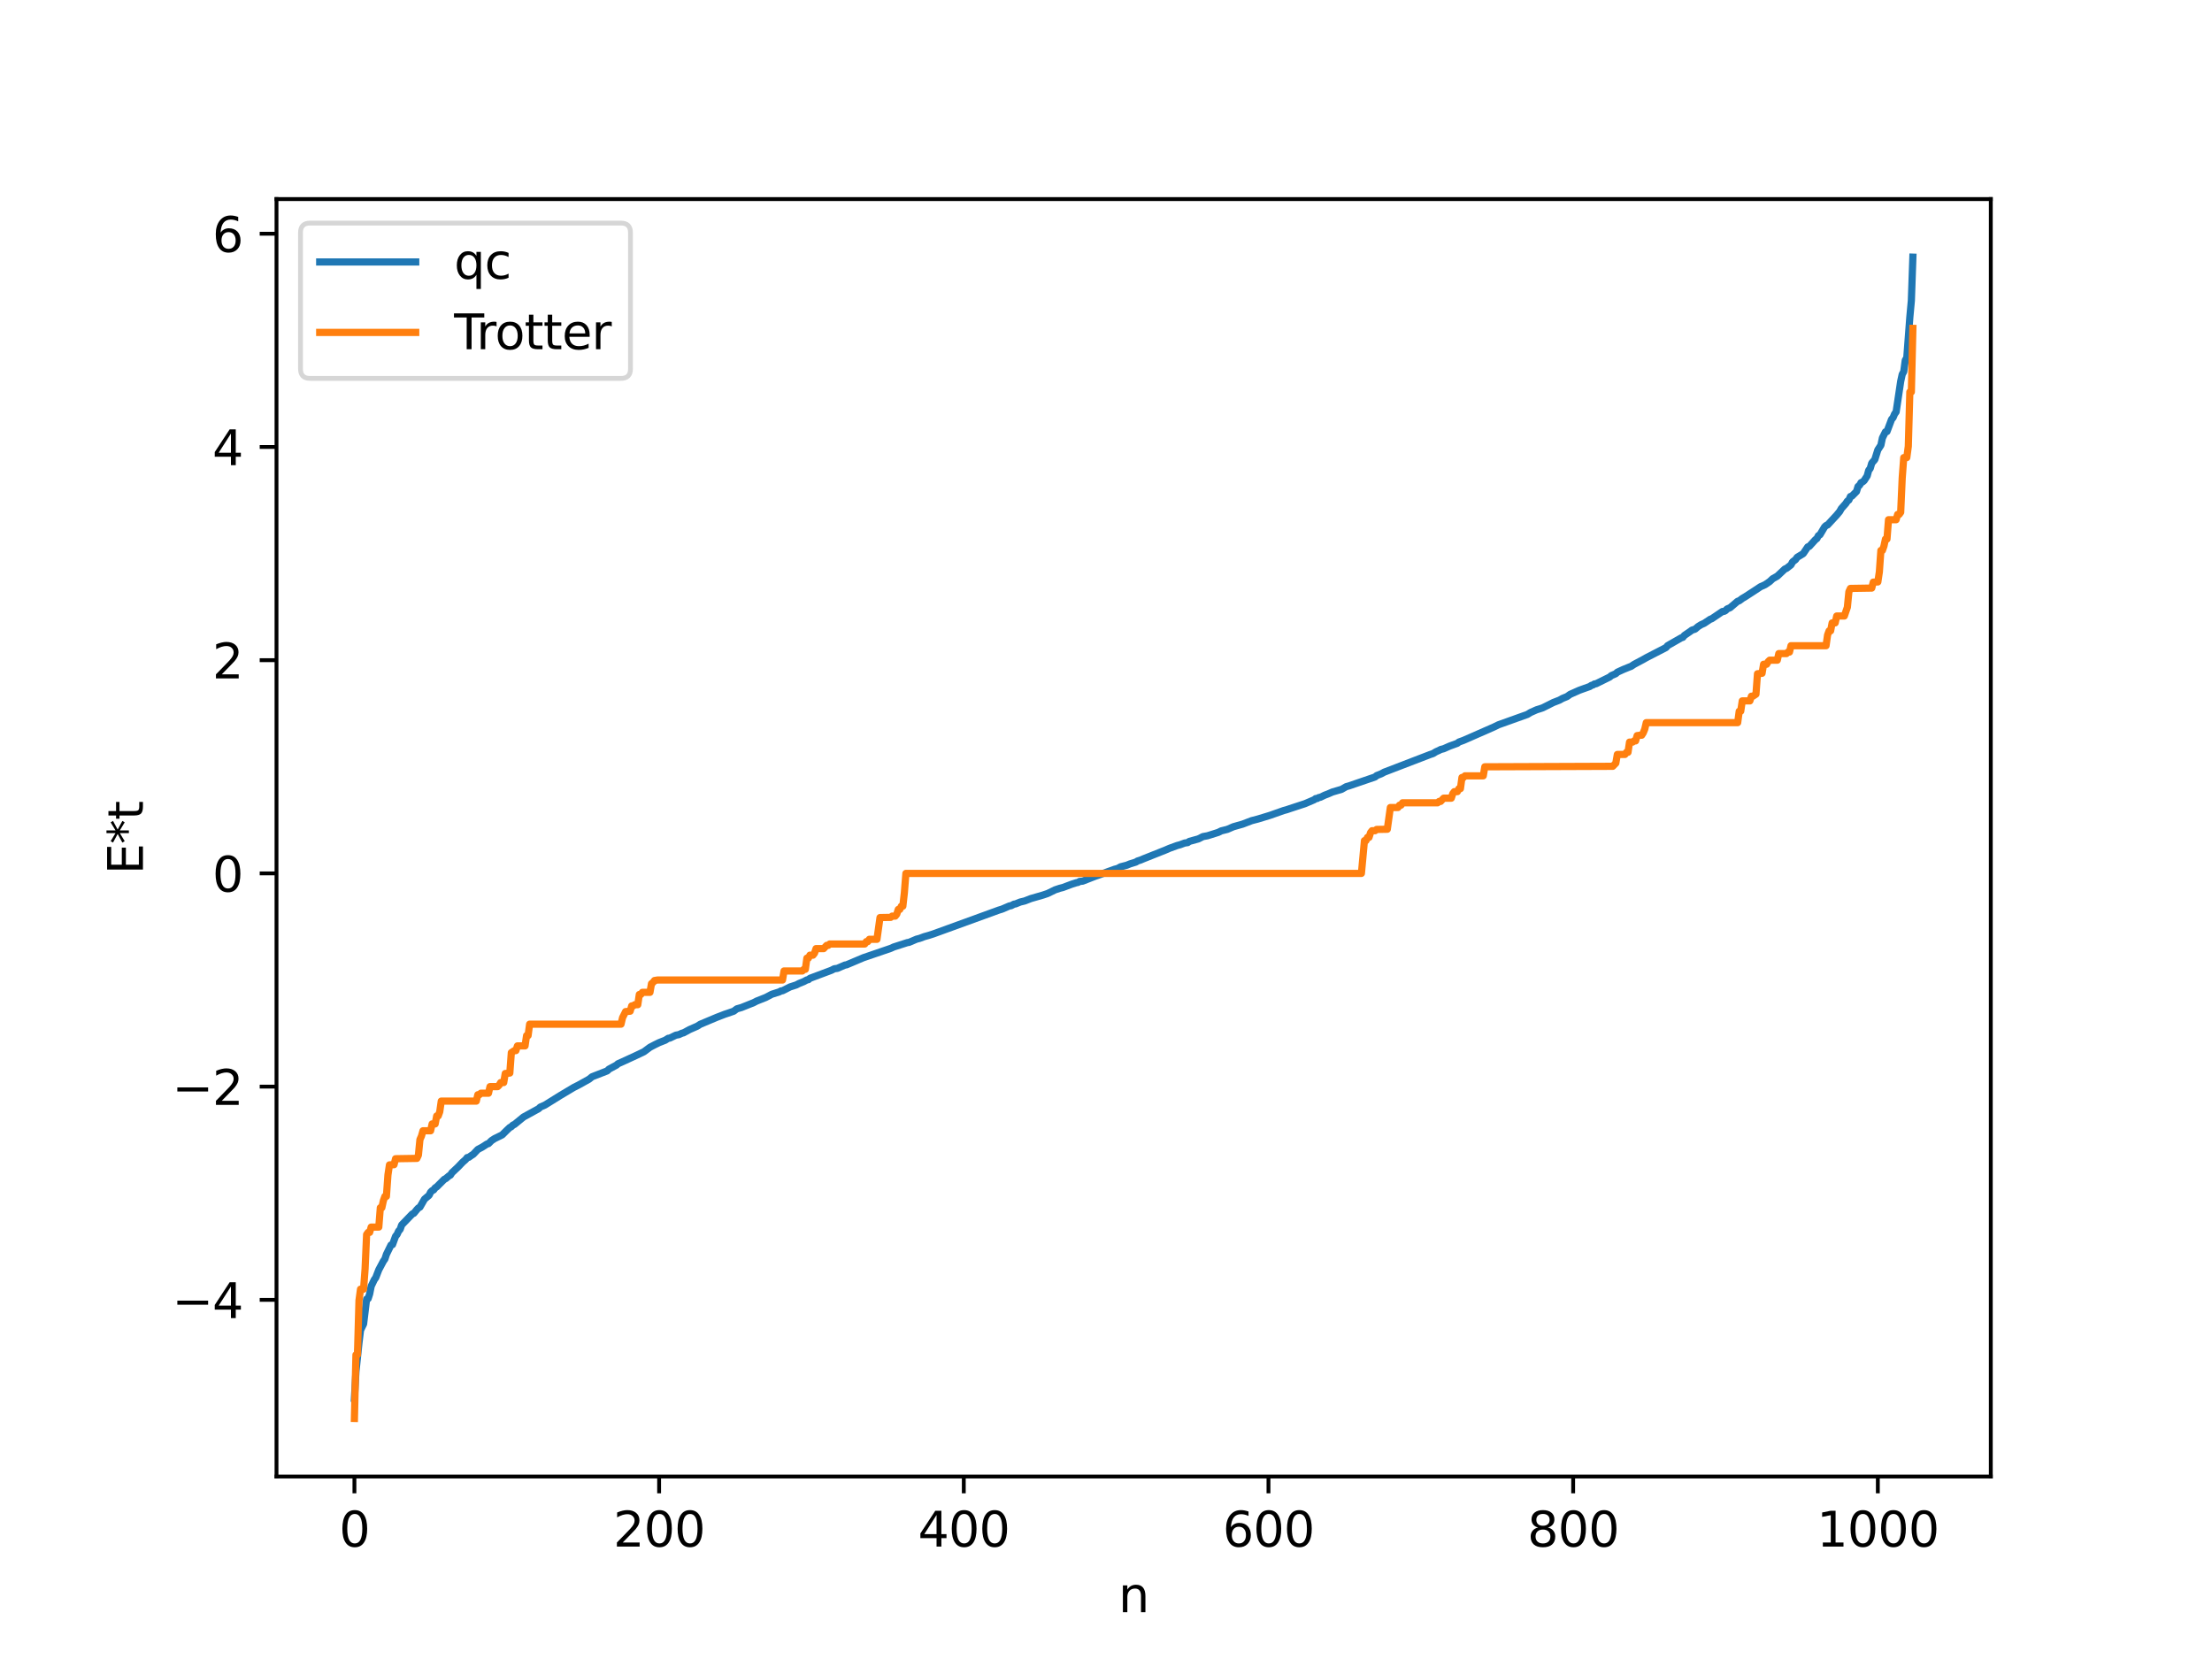 <?xml version="1.0" encoding="utf-8" standalone="no"?>
<!DOCTYPE svg PUBLIC "-//W3C//DTD SVG 1.1//EN"
  "http://www.w3.org/Graphics/SVG/1.1/DTD/svg11.dtd">
<svg xmlns:xlink="http://www.w3.org/1999/xlink" width="460.8pt" height="345.6pt" viewBox="0 0 460.8 345.6" xmlns="http://www.w3.org/2000/svg" version="1.1">
 <defs>
  <style type="text/css">*{stroke-linejoin: round; stroke-linecap: butt}</style>
 </defs>
 <g id="figure_1">
  <g id="patch_1">
   <path d="M 0 345.6 
L 460.8 345.6 
L 460.8 0 
L 0 0 
z
" style="fill: #ffffff"/>
  </g>
  <g id="axes_1">
   <g id="patch_2">
    <path d="M 57.6 307.584 
L 414.72 307.584 
L 414.72 41.472 
L 57.6 41.472 
z
" style="fill: #ffffff"/>
   </g>
   <g id="matplotlib.axis_1">
    <g id="xtick_1">
     <g id="line2d_1">
      <defs>
       <path id="m7928ea9df5" d="M 0 0 
L 0 3.5 
" style="stroke: #000000; stroke-width: 0.8"/>
      </defs>
      <g>
       <use xlink:href="#m7928ea9df5" x="73.833" y="307.584" style="stroke: #000000; stroke-width: 0.8"/>
      </g>
     </g>
     <g id="text_1">
      <!-- 0 -->
      <g transform="translate(70.651 322.182) scale(0.1 -0.1)">
       <defs>
        <path id="DejaVuSans-30" d="M 2034 4250 
Q 1547 4250 1301 3770 
Q 1056 3291 1056 2328 
Q 1056 1369 1301 889 
Q 1547 409 2034 409 
Q 2525 409 2770 889 
Q 3016 1369 3016 2328 
Q 3016 3291 2770 3770 
Q 2525 4250 2034 4250 
z
M 2034 4750 
Q 2819 4750 3233 4129 
Q 3647 3509 3647 2328 
Q 3647 1150 3233 529 
Q 2819 -91 2034 -91 
Q 1250 -91 836 529 
Q 422 1150 422 2328 
Q 422 3509 836 4129 
Q 1250 4750 2034 4750 
z
" transform="scale(0.016)"/>
       </defs>
       <use xlink:href="#DejaVuSans-30"/>
      </g>
     </g>
    </g>
    <g id="xtick_2">
     <g id="line2d_2">
      <g>
       <use xlink:href="#m7928ea9df5" x="137.304" y="307.584" style="stroke: #000000; stroke-width: 0.8"/>
      </g>
     </g>
     <g id="text_2">
      <!-- 200 -->
      <g transform="translate(127.76 322.182) scale(0.1 -0.1)">
       <defs>
        <path id="DejaVuSans-32" d="M 1228 531 
L 3431 531 
L 3431 0 
L 469 0 
L 469 531 
Q 828 903 1448 1529 
Q 2069 2156 2228 2338 
Q 2531 2678 2651 2914 
Q 2772 3150 2772 3378 
Q 2772 3750 2511 3984 
Q 2250 4219 1831 4219 
Q 1534 4219 1204 4116 
Q 875 4013 500 3803 
L 500 4441 
Q 881 4594 1212 4672 
Q 1544 4750 1819 4750 
Q 2544 4750 2975 4387 
Q 3406 4025 3406 3419 
Q 3406 3131 3298 2873 
Q 3191 2616 2906 2266 
Q 2828 2175 2409 1742 
Q 1991 1309 1228 531 
z
" transform="scale(0.016)"/>
       </defs>
       <use xlink:href="#DejaVuSans-32"/>
       <use xlink:href="#DejaVuSans-30" x="63.623"/>
       <use xlink:href="#DejaVuSans-30" x="127.246"/>
      </g>
     </g>
    </g>
    <g id="xtick_3">
     <g id="line2d_3">
      <g>
       <use xlink:href="#m7928ea9df5" x="200.775" y="307.584" style="stroke: #000000; stroke-width: 0.8"/>
      </g>
     </g>
     <g id="text_3">
      <!-- 400 -->
      <g transform="translate(191.231 322.182) scale(0.1 -0.1)">
       <defs>
        <path id="DejaVuSans-34" d="M 2419 4116 
L 825 1625 
L 2419 1625 
L 2419 4116 
z
M 2253 4666 
L 3047 4666 
L 3047 1625 
L 3713 1625 
L 3713 1100 
L 3047 1100 
L 3047 0 
L 2419 0 
L 2419 1100 
L 313 1100 
L 313 1709 
L 2253 4666 
z
" transform="scale(0.016)"/>
       </defs>
       <use xlink:href="#DejaVuSans-34"/>
       <use xlink:href="#DejaVuSans-30" x="63.623"/>
       <use xlink:href="#DejaVuSans-30" x="127.246"/>
      </g>
     </g>
    </g>
    <g id="xtick_4">
     <g id="line2d_4">
      <g>
       <use xlink:href="#m7928ea9df5" x="264.246" y="307.584" style="stroke: #000000; stroke-width: 0.8"/>
      </g>
     </g>
     <g id="text_4">
      <!-- 600 -->
      <g transform="translate(254.702 322.182) scale(0.1 -0.1)">
       <defs>
        <path id="DejaVuSans-36" d="M 2113 2584 
Q 1688 2584 1439 2293 
Q 1191 2003 1191 1497 
Q 1191 994 1439 701 
Q 1688 409 2113 409 
Q 2538 409 2786 701 
Q 3034 994 3034 1497 
Q 3034 2003 2786 2293 
Q 2538 2584 2113 2584 
z
M 3366 4563 
L 3366 3988 
Q 3128 4100 2886 4159 
Q 2644 4219 2406 4219 
Q 1781 4219 1451 3797 
Q 1122 3375 1075 2522 
Q 1259 2794 1537 2939 
Q 1816 3084 2150 3084 
Q 2853 3084 3261 2657 
Q 3669 2231 3669 1497 
Q 3669 778 3244 343 
Q 2819 -91 2113 -91 
Q 1303 -91 875 529 
Q 447 1150 447 2328 
Q 447 3434 972 4092 
Q 1497 4750 2381 4750 
Q 2619 4750 2861 4703 
Q 3103 4656 3366 4563 
z
" transform="scale(0.016)"/>
       </defs>
       <use xlink:href="#DejaVuSans-36"/>
       <use xlink:href="#DejaVuSans-30" x="63.623"/>
       <use xlink:href="#DejaVuSans-30" x="127.246"/>
      </g>
     </g>
    </g>
    <g id="xtick_5">
     <g id="line2d_5">
      <g>
       <use xlink:href="#m7928ea9df5" x="327.717" y="307.584" style="stroke: #000000; stroke-width: 0.8"/>
      </g>
     </g>
     <g id="text_5">
      <!-- 800 -->
      <g transform="translate(318.173 322.182) scale(0.1 -0.1)">
       <defs>
        <path id="DejaVuSans-38" d="M 2034 2216 
Q 1584 2216 1326 1975 
Q 1069 1734 1069 1313 
Q 1069 891 1326 650 
Q 1584 409 2034 409 
Q 2484 409 2743 651 
Q 3003 894 3003 1313 
Q 3003 1734 2745 1975 
Q 2488 2216 2034 2216 
z
M 1403 2484 
Q 997 2584 770 2862 
Q 544 3141 544 3541 
Q 544 4100 942 4425 
Q 1341 4750 2034 4750 
Q 2731 4750 3128 4425 
Q 3525 4100 3525 3541 
Q 3525 3141 3298 2862 
Q 3072 2584 2669 2484 
Q 3125 2378 3379 2068 
Q 3634 1759 3634 1313 
Q 3634 634 3220 271 
Q 2806 -91 2034 -91 
Q 1263 -91 848 271 
Q 434 634 434 1313 
Q 434 1759 690 2068 
Q 947 2378 1403 2484 
z
M 1172 3481 
Q 1172 3119 1398 2916 
Q 1625 2713 2034 2713 
Q 2441 2713 2670 2916 
Q 2900 3119 2900 3481 
Q 2900 3844 2670 4047 
Q 2441 4250 2034 4250 
Q 1625 4250 1398 4047 
Q 1172 3844 1172 3481 
z
" transform="scale(0.016)"/>
       </defs>
       <use xlink:href="#DejaVuSans-38"/>
       <use xlink:href="#DejaVuSans-30" x="63.623"/>
       <use xlink:href="#DejaVuSans-30" x="127.246"/>
      </g>
     </g>
    </g>
    <g id="xtick_6">
     <g id="line2d_6">
      <g>
       <use xlink:href="#m7928ea9df5" x="391.188" y="307.584" style="stroke: #000000; stroke-width: 0.8"/>
      </g>
     </g>
     <g id="text_6">
      <!-- 1000 -->
      <g transform="translate(378.463 322.182) scale(0.1 -0.1)">
       <defs>
        <path id="DejaVuSans-31" d="M 794 531 
L 1825 531 
L 1825 4091 
L 703 3866 
L 703 4441 
L 1819 4666 
L 2450 4666 
L 2450 531 
L 3481 531 
L 3481 0 
L 794 0 
L 794 531 
z
" transform="scale(0.016)"/>
       </defs>
       <use xlink:href="#DejaVuSans-31"/>
       <use xlink:href="#DejaVuSans-30" x="63.623"/>
       <use xlink:href="#DejaVuSans-30" x="127.246"/>
       <use xlink:href="#DejaVuSans-30" x="190.869"/>
      </g>
     </g>
    </g>
    <g id="text_7">
     <!-- n -->
     <g transform="translate(232.991 335.861) scale(0.1 -0.1)">
      <defs>
       <path id="DejaVuSans-6e" d="M 3513 2113 
L 3513 0 
L 2938 0 
L 2938 2094 
Q 2938 2591 2744 2837 
Q 2550 3084 2163 3084 
Q 1697 3084 1428 2787 
Q 1159 2491 1159 1978 
L 1159 0 
L 581 0 
L 581 3500 
L 1159 3500 
L 1159 2956 
Q 1366 3272 1645 3428 
Q 1925 3584 2291 3584 
Q 2894 3584 3203 3211 
Q 3513 2838 3513 2113 
z
" transform="scale(0.016)"/>
      </defs>
      <use xlink:href="#DejaVuSans-6e"/>
     </g>
    </g>
   </g>
   <g id="matplotlib.axis_2">
    <g id="ytick_1">
     <g id="line2d_7">
      <defs>
       <path id="mb266d0d4e8" d="M 0 0 
L -3.5 0 
" style="stroke: #000000; stroke-width: 0.8"/>
      </defs>
      <g>
       <use xlink:href="#mb266d0d4e8" x="57.6" y="270.782" style="stroke: #000000; stroke-width: 0.8"/>
      </g>
     </g>
     <g id="text_8">
      <!-- −4 -->
      <g transform="translate(35.858 274.582) scale(0.1 -0.1)">
       <defs>
        <path id="DejaVuSans-2212" d="M 678 2272 
L 4684 2272 
L 4684 1741 
L 678 1741 
L 678 2272 
z
" transform="scale(0.016)"/>
       </defs>
       <use xlink:href="#DejaVuSans-2212"/>
       <use xlink:href="#DejaVuSans-34" x="83.789"/>
      </g>
     </g>
    </g>
    <g id="ytick_2">
     <g id="line2d_8">
      <g>
       <use xlink:href="#mb266d0d4e8" x="57.6" y="226.364" style="stroke: #000000; stroke-width: 0.8"/>
      </g>
     </g>
     <g id="text_9">
      <!-- −2 -->
      <g transform="translate(35.858 230.163) scale(0.1 -0.1)">
       <use xlink:href="#DejaVuSans-2212"/>
       <use xlink:href="#DejaVuSans-32" x="83.789"/>
      </g>
     </g>
    </g>
    <g id="ytick_3">
     <g id="line2d_9">
      <g>
       <use xlink:href="#mb266d0d4e8" x="57.6" y="181.946" style="stroke: #000000; stroke-width: 0.8"/>
      </g>
     </g>
     <g id="text_10">
      <!-- 0 -->
      <g transform="translate(44.237 185.745) scale(0.1 -0.1)">
       <use xlink:href="#DejaVuSans-30"/>
      </g>
     </g>
    </g>
    <g id="ytick_4">
     <g id="line2d_10">
      <g>
       <use xlink:href="#mb266d0d4e8" x="57.6" y="137.528" style="stroke: #000000; stroke-width: 0.8"/>
      </g>
     </g>
     <g id="text_11">
      <!-- 2 -->
      <g transform="translate(44.237 141.327) scale(0.1 -0.1)">
       <use xlink:href="#DejaVuSans-32"/>
      </g>
     </g>
    </g>
    <g id="ytick_5">
     <g id="line2d_11">
      <g>
       <use xlink:href="#mb266d0d4e8" x="57.6" y="93.109" style="stroke: #000000; stroke-width: 0.8"/>
      </g>
     </g>
     <g id="text_12">
      <!-- 4 -->
      <g transform="translate(44.237 96.909) scale(0.1 -0.1)">
       <use xlink:href="#DejaVuSans-34"/>
      </g>
     </g>
    </g>
    <g id="ytick_6">
     <g id="line2d_12">
      <g>
       <use xlink:href="#mb266d0d4e8" x="57.6" y="48.691" style="stroke: #000000; stroke-width: 0.8"/>
      </g>
     </g>
     <g id="text_13">
      <!-- 6 -->
      <g transform="translate(44.237 52.49) scale(0.1 -0.1)">
       <use xlink:href="#DejaVuSans-36"/>
      </g>
     </g>
    </g>
    <g id="text_14">
     <!-- E*t -->
     <g transform="translate(29.778 182.148) rotate(-90) scale(0.1 -0.1)">
      <defs>
       <path id="DejaVuSans-45" d="M 628 4666 
L 3578 4666 
L 3578 4134 
L 1259 4134 
L 1259 2753 
L 3481 2753 
L 3481 2222 
L 1259 2222 
L 1259 531 
L 3634 531 
L 3634 0 
L 628 0 
L 628 4666 
z
" transform="scale(0.016)"/>
       <path id="DejaVuSans-2a" d="M 3009 3897 
L 1888 3291 
L 3009 2681 
L 2828 2375 
L 1778 3009 
L 1778 1831 
L 1422 1831 
L 1422 3009 
L 372 2375 
L 191 2681 
L 1313 3291 
L 191 3897 
L 372 4206 
L 1422 3572 
L 1422 4750 
L 1778 4750 
L 1778 3572 
L 2828 4206 
L 3009 3897 
z
" transform="scale(0.016)"/>
       <path id="DejaVuSans-74" d="M 1172 4494 
L 1172 3500 
L 2356 3500 
L 2356 3053 
L 1172 3053 
L 1172 1153 
Q 1172 725 1289 603 
Q 1406 481 1766 481 
L 2356 481 
L 2356 0 
L 1766 0 
Q 1100 0 847 248 
Q 594 497 594 1153 
L 594 3053 
L 172 3053 
L 172 3500 
L 594 3500 
L 594 4494 
L 1172 4494 
z
" transform="scale(0.016)"/>
      </defs>
      <use xlink:href="#DejaVuSans-45"/>
      <use xlink:href="#DejaVuSans-2a" x="63.184"/>
      <use xlink:href="#DejaVuSans-74" x="113.184"/>
     </g>
    </g>
   </g>
   <g id="line2d_13">
    <path d="M 73.833 291.303 
L 74.15 285.721 
L 74.785 279.701 
L 75.102 277.107 
L 75.737 275.819 
L 76.372 270.625 
L 76.689 270.538 
L 77.006 269.548 
L 77.324 267.943 
L 77.958 266.613 
L 78.276 266.158 
L 78.91 264.513 
L 79.862 262.727 
L 80.18 262.276 
L 80.497 261.304 
L 81.449 259.362 
L 81.767 259.277 
L 82.401 257.541 
L 82.719 257.159 
L 83.036 256.45 
L 83.353 256.114 
L 83.671 255.188 
L 85.892 252.889 
L 86.21 252.753 
L 86.844 251.975 
L 87.162 251.634 
L 87.479 251.467 
L 88.431 249.803 
L 89.383 249.006 
L 89.7 248.355 
L 90.018 248.037 
L 90.335 247.884 
L 90.653 247.444 
L 90.97 247.256 
L 92.557 245.67 
L 92.874 245.519 
L 93.509 244.97 
L 93.826 244.8 
L 94.143 244.304 
L 95.413 243.111 
L 96.365 242.113 
L 97 241.559 
L 97.317 241.149 
L 97.634 241.102 
L 98.269 240.658 
L 98.586 240.459 
L 99.539 239.453 
L 100.491 238.943 
L 101.443 238.324 
L 101.76 238.236 
L 102.395 237.608 
L 103.029 237.195 
L 104.616 236.415 
L 105.568 235.468 
L 106.203 234.87 
L 106.52 234.721 
L 106.838 234.379 
L 107.155 234.251 
L 109.059 232.693 
L 112.233 230.951 
L 112.55 230.623 
L 113.502 230.212 
L 116.676 228.239 
L 119.532 226.533 
L 120.484 226.054 
L 122.705 224.819 
L 123.34 224.307 
L 126.514 223.076 
L 126.831 222.741 
L 128.418 221.885 
L 128.735 221.6 
L 129.687 221.178 
L 132.543 219.862 
L 134.13 219.106 
L 135.4 218.166 
L 136.352 217.666 
L 137.304 217.197 
L 138.573 216.7 
L 139.208 216.296 
L 139.525 216.259 
L 140.795 215.648 
L 141.429 215.532 
L 142.064 215.235 
L 142.381 215.164 
L 143.651 214.474 
L 145.238 213.779 
L 145.872 213.377 
L 147.777 212.575 
L 149.363 211.91 
L 150.315 211.544 
L 150.95 211.297 
L 151.585 211.085 
L 152.854 210.649 
L 153.489 210.163 
L 154.441 209.893 
L 156.98 208.879 
L 157.615 208.546 
L 159.519 207.792 
L 160.788 207.122 
L 162.375 206.616 
L 162.692 206.426 
L 163.01 206.396 
L 164.596 205.593 
L 165.866 205.184 
L 166.5 204.859 
L 167.453 204.481 
L 168.087 204.133 
L 168.405 204.082 
L 168.722 203.803 
L 173.165 202.14 
L 173.8 201.813 
L 174.434 201.729 
L 176.021 201.04 
L 176.339 200.995 
L 177.291 200.596 
L 178.56 200.057 
L 179.829 199.519 
L 185.542 197.564 
L 186.177 197.275 
L 189.033 196.357 
L 189.35 196.32 
L 190.937 195.645 
L 191.572 195.482 
L 192.524 195.126 
L 193.476 194.857 
L 194.428 194.551 
L 208.074 189.59 
L 208.709 189.399 
L 210.296 188.719 
L 210.613 188.683 
L 211.248 188.346 
L 211.565 188.304 
L 212.517 187.915 
L 213.469 187.684 
L 214.739 187.189 
L 217.277 186.457 
L 218.229 186.135 
L 219.816 185.365 
L 220.768 185.047 
L 221.403 184.888 
L 223.307 184.177 
L 224.259 183.877 
L 224.577 183.83 
L 224.894 183.62 
L 225.529 183.563 
L 228.067 182.573 
L 229.02 182.247 
L 230.924 181.535 
L 231.558 181.313 
L 232.193 181.079 
L 232.828 180.913 
L 233.462 180.564 
L 234.732 180.239 
L 235.367 179.974 
L 236.636 179.581 
L 236.953 179.369 
L 237.588 179.167 
L 238.223 178.897 
L 242.031 177.382 
L 242.666 177.133 
L 243.618 176.721 
L 245.205 176.141 
L 245.839 175.972 
L 246.791 175.619 
L 247.426 175.529 
L 247.743 175.282 
L 249.648 174.758 
L 250.6 174.276 
L 251.552 174.105 
L 253.773 173.405 
L 254.408 173.087 
L 255.677 172.772 
L 256.312 172.497 
L 256.947 172.222 
L 257.581 172.042 
L 258.851 171.684 
L 260.755 170.954 
L 262.024 170.626 
L 264.563 169.853 
L 267.42 168.846 
L 268.054 168.674 
L 268.689 168.457 
L 271.862 167.417 
L 273.767 166.601 
L 274.084 166.355 
L 274.401 166.341 
L 274.719 166.143 
L 275.036 166.095 
L 275.988 165.639 
L 276.623 165.401 
L 277.575 164.988 
L 279.479 164.43 
L 280.431 163.882 
L 281.066 163.702 
L 282.335 163.262 
L 286.461 161.853 
L 286.778 161.572 
L 287.73 161.197 
L 288.365 160.853 
L 297.886 157.195 
L 298.52 156.982 
L 299.155 156.595 
L 299.79 156.315 
L 300.107 156.139 
L 300.742 155.975 
L 302.011 155.415 
L 303.598 154.838 
L 303.915 154.58 
L 304.867 154.235 
L 311.215 151.446 
L 312.167 150.981 
L 318.196 148.823 
L 318.831 148.428 
L 320.1 147.863 
L 320.735 147.666 
L 321.37 147.454 
L 323.591 146.342 
L 324.861 145.85 
L 325.496 145.494 
L 326.448 145.103 
L 327.082 144.648 
L 328.986 143.8 
L 329.621 143.568 
L 331.208 143.002 
L 331.525 142.764 
L 331.843 142.698 
L 332.16 142.476 
L 332.477 142.445 
L 335.334 141.036 
L 335.651 140.752 
L 336.603 140.34 
L 336.92 140.03 
L 338.19 139.45 
L 339.459 138.935 
L 339.777 138.82 
L 340.411 138.398 
L 342.315 137.382 
L 342.95 137.019 
L 347.076 134.89 
L 347.393 134.498 
L 350.249 132.867 
L 350.567 132.771 
L 350.884 132.373 
L 352.153 131.506 
L 352.471 131.262 
L 353.105 131.07 
L 353.74 130.526 
L 354.375 130.13 
L 355.01 129.849 
L 356.279 129.001 
L 356.596 128.891 
L 358.818 127.385 
L 359.135 127.365 
L 359.453 127.207 
L 359.77 126.863 
L 360.405 126.602 
L 361.991 125.249 
L 362.309 125.16 
L 362.943 124.676 
L 363.578 124.302 
L 365.482 123.065 
L 366.752 122.224 
L 367.704 121.799 
L 368.656 121.149 
L 369.291 120.554 
L 370.243 120.021 
L 371.829 118.523 
L 372.147 118.411 
L 373.099 117.67 
L 373.416 117.059 
L 374.051 116.572 
L 374.368 116.106 
L 375.32 115.529 
L 375.638 115.334 
L 376.59 113.924 
L 376.907 113.82 
L 378.177 112.427 
L 378.494 112.191 
L 378.811 111.58 
L 379.129 111.4 
L 380.081 109.795 
L 380.398 109.476 
L 380.715 109.359 
L 382.62 107.301 
L 383.254 106.535 
L 383.572 105.957 
L 384.524 104.882 
L 384.841 104.392 
L 385.158 104.163 
L 385.476 103.435 
L 385.793 103.34 
L 386.745 102.383 
L 387.062 101.345 
L 387.38 101.085 
L 387.697 100.532 
L 388.015 100.391 
L 388.332 100.123 
L 388.967 99.137 
L 389.284 97.974 
L 389.601 97.584 
L 389.919 96.477 
L 390.553 95.745 
L 391.188 93.718 
L 391.823 92.744 
L 392.14 91.234 
L 392.775 89.96 
L 393.092 89.904 
L 394.044 87.366 
L 394.362 87 
L 394.679 86.241 
L 394.996 85.806 
L 395.948 79.444 
L 396.266 77.993 
L 396.583 77.419 
L 396.9 75.052 
L 397.218 74.522 
L 397.853 66.08 
L 398.17 62.636 
L 398.487 53.568 
L 398.487 53.568 
" clip-path="url(#p3deaf56298)" style="fill: none; stroke: #1f77b4; stroke-width: 1.5; stroke-linecap: square"/>
   </g>
   <g id="line2d_14">
    <path d="M 73.833 295.488 
L 74.15 282.239 
L 74.467 282.239 
L 74.785 270.914 
L 75.102 268.561 
L 75.737 268.561 
L 76.054 264.324 
L 76.372 257.17 
L 76.689 256.731 
L 77.006 256.731 
L 77.324 255.624 
L 78.91 255.624 
L 79.228 251.589 
L 79.545 251.589 
L 79.862 250.128 
L 80.18 249.225 
L 80.497 249.225 
L 80.815 244.763 
L 81.132 242.662 
L 82.084 242.626 
L 82.401 241.383 
L 86.844 241.312 
L 87.162 240.632 
L 87.479 237.398 
L 87.796 236.683 
L 88.114 235.563 
L 89.7 235.563 
L 90.018 234.133 
L 90.653 234.133 
L 90.97 232.472 
L 91.287 232.472 
L 91.605 231.606 
L 91.922 229.38 
L 99.221 229.38 
L 99.539 228.053 
L 99.856 228.053 
L 100.173 227.739 
L 101.76 227.739 
L 102.077 226.364 
L 103.664 226.364 
L 103.981 226.054 
L 104.299 225.518 
L 104.934 225.518 
L 105.251 223.632 
L 106.203 223.537 
L 106.52 219.281 
L 107.155 218.861 
L 107.472 218.861 
L 107.79 217.881 
L 109.377 217.881 
L 109.694 215.73 
L 110.011 215.73 
L 110.329 213.354 
L 129.37 213.354 
L 129.687 212.004 
L 130.322 210.734 
L 131.274 210.653 
L 131.591 209.549 
L 131.909 209.549 
L 132.226 209.297 
L 132.861 209.297 
L 133.178 207.171 
L 133.496 207.171 
L 133.813 206.725 
L 135.4 206.725 
L 135.717 204.912 
L 136.034 204.668 
L 136.352 204.258 
L 136.986 204.155 
L 163.01 204.155 
L 163.327 202.273 
L 167.135 202.273 
L 167.453 201.929 
L 167.77 201.929 
L 168.087 199.6 
L 168.405 199.6 
L 168.722 198.979 
L 169.357 198.979 
L 169.674 198.578 
L 169.991 197.617 
L 171.578 197.617 
L 172.213 196.939 
L 172.53 196.939 
L 172.848 196.652 
L 180.147 196.652 
L 180.464 196.157 
L 180.781 196.157 
L 181.099 195.672 
L 182.686 195.672 
L 183.32 191.145 
L 185.542 191.105 
L 185.859 190.842 
L 186.494 190.842 
L 186.811 190.445 
L 187.129 189.449 
L 187.446 189.449 
L 187.763 188.775 
L 188.081 188.775 
L 188.398 185.96 
L 188.715 181.946 
L 283.605 181.946 
L 284.239 175.117 
L 284.557 175.117 
L 284.874 174.443 
L 285.191 174.443 
L 285.509 173.447 
L 285.826 173.05 
L 286.461 173.05 
L 286.778 172.787 
L 289 172.747 
L 289.634 168.22 
L 291.221 168.22 
L 291.539 167.735 
L 291.856 167.735 
L 292.173 167.24 
L 299.472 167.24 
L 299.79 166.953 
L 300.107 166.953 
L 300.742 166.275 
L 302.329 166.275 
L 302.646 165.314 
L 302.963 164.913 
L 303.598 164.913 
L 303.915 164.292 
L 304.233 164.292 
L 304.55 161.963 
L 304.867 161.963 
L 305.185 161.619 
L 308.993 161.619 
L 309.31 159.737 
L 335.968 159.634 
L 336.603 158.98 
L 336.92 157.167 
L 338.507 157.167 
L 338.824 156.721 
L 339.142 156.721 
L 339.459 154.595 
L 340.094 154.595 
L 340.411 154.343 
L 340.729 154.343 
L 341.046 153.238 
L 341.681 153.157 
L 341.998 153.157 
L 342.315 152.666 
L 342.633 151.888 
L 342.95 150.538 
L 361.991 150.537 
L 362.309 148.162 
L 362.626 148.162 
L 362.943 146.011 
L 364.53 146.011 
L 364.848 145.031 
L 365.165 145.031 
L 365.8 144.61 
L 366.117 140.355 
L 367.069 140.26 
L 367.386 138.374 
L 368.021 138.374 
L 368.339 137.838 
L 368.656 137.528 
L 370.243 137.528 
L 370.56 136.153 
L 372.147 136.153 
L 372.464 135.839 
L 372.781 135.839 
L 373.099 134.512 
L 380.398 134.512 
L 380.715 132.286 
L 381.033 131.42 
L 381.35 131.42 
L 381.667 129.759 
L 382.302 129.759 
L 382.62 128.328 
L 384.206 128.328 
L 384.841 126.494 
L 385.158 123.26 
L 385.476 122.58 
L 389.919 122.509 
L 390.236 121.266 
L 391.188 121.23 
L 391.505 119.129 
L 391.823 114.667 
L 392.14 114.667 
L 392.458 113.764 
L 392.775 112.303 
L 393.092 112.303 
L 393.41 108.267 
L 394.996 108.267 
L 395.314 107.161 
L 395.631 107.161 
L 395.948 106.722 
L 396.266 99.568 
L 396.583 95.331 
L 397.218 95.331 
L 397.535 92.978 
L 397.853 81.653 
L 398.17 81.653 
L 398.487 68.404 
L 398.487 68.404 
" clip-path="url(#p3deaf56298)" style="fill: none; stroke: #ff7f0e; stroke-width: 1.5; stroke-linecap: square"/>
   </g>
   <g id="patch_3">
    <path d="M 57.6 307.584 
L 57.6 41.472 
" style="fill: none; stroke: #000000; stroke-width: 0.8; stroke-linejoin: miter; stroke-linecap: square"/>
   </g>
   <g id="patch_4">
    <path d="M 414.72 307.584 
L 414.72 41.472 
" style="fill: none; stroke: #000000; stroke-width: 0.8; stroke-linejoin: miter; stroke-linecap: square"/>
   </g>
   <g id="patch_5">
    <path d="M 57.6 307.584 
L 414.72 307.584 
" style="fill: none; stroke: #000000; stroke-width: 0.8; stroke-linejoin: miter; stroke-linecap: square"/>
   </g>
   <g id="patch_6">
    <path d="M 57.6 41.472 
L 414.72 41.472 
" style="fill: none; stroke: #000000; stroke-width: 0.8; stroke-linejoin: miter; stroke-linecap: square"/>
   </g>
   <g id="legend_1">
    <g id="patch_7">
     <path d="M 64.6 78.828 
L 129.342 78.828 
Q 131.342 78.828 131.342 76.828 
L 131.342 48.472 
Q 131.342 46.472 129.342 46.472 
L 64.6 46.472 
Q 62.6 46.472 62.6 48.472 
L 62.6 76.828 
Q 62.6 78.828 64.6 78.828 
z
" style="fill: #ffffff; opacity: 0.8; stroke: #cccccc; stroke-linejoin: miter"/>
    </g>
    <g id="line2d_15">
     <path d="M 66.6 54.57 
L 76.6 54.57 
L 86.6 54.57 
" style="fill: none; stroke: #1f77b4; stroke-width: 1.5; stroke-linecap: square"/>
    </g>
    <g id="text_15">
     <!-- qc -->
     <g transform="translate(94.6 58.07) scale(0.1 -0.1)">
      <defs>
       <path id="DejaVuSans-71" d="M 947 1747 
Q 947 1113 1208 752 
Q 1469 391 1925 391 
Q 2381 391 2643 752 
Q 2906 1113 2906 1747 
Q 2906 2381 2643 2742 
Q 2381 3103 1925 3103 
Q 1469 3103 1208 2742 
Q 947 2381 947 1747 
z
M 2906 525 
Q 2725 213 2448 61 
Q 2172 -91 1784 -91 
Q 1150 -91 751 415 
Q 353 922 353 1747 
Q 353 2572 751 3078 
Q 1150 3584 1784 3584 
Q 2172 3584 2448 3432 
Q 2725 3281 2906 2969 
L 2906 3500 
L 3481 3500 
L 3481 -1331 
L 2906 -1331 
L 2906 525 
z
" transform="scale(0.016)"/>
       <path id="DejaVuSans-63" d="M 3122 3366 
L 3122 2828 
Q 2878 2963 2633 3030 
Q 2388 3097 2138 3097 
Q 1578 3097 1268 2742 
Q 959 2388 959 1747 
Q 959 1106 1268 751 
Q 1578 397 2138 397 
Q 2388 397 2633 464 
Q 2878 531 3122 666 
L 3122 134 
Q 2881 22 2623 -34 
Q 2366 -91 2075 -91 
Q 1284 -91 818 406 
Q 353 903 353 1747 
Q 353 2603 823 3093 
Q 1294 3584 2113 3584 
Q 2378 3584 2631 3529 
Q 2884 3475 3122 3366 
z
" transform="scale(0.016)"/>
      </defs>
      <use xlink:href="#DejaVuSans-71"/>
      <use xlink:href="#DejaVuSans-63" x="63.477"/>
     </g>
    </g>
    <g id="line2d_16">
     <path d="M 66.6 69.249 
L 76.6 69.249 
L 86.6 69.249 
" style="fill: none; stroke: #ff7f0e; stroke-width: 1.5; stroke-linecap: square"/>
    </g>
    <g id="text_16">
     <!-- Trotter -->
     <g transform="translate(94.6 72.749) scale(0.1 -0.1)">
      <defs>
       <path id="DejaVuSans-54" d="M -19 4666 
L 3928 4666 
L 3928 4134 
L 2272 4134 
L 2272 0 
L 1638 0 
L 1638 4134 
L -19 4134 
L -19 4666 
z
" transform="scale(0.016)"/>
       <path id="DejaVuSans-72" d="M 2631 2963 
Q 2534 3019 2420 3045 
Q 2306 3072 2169 3072 
Q 1681 3072 1420 2755 
Q 1159 2438 1159 1844 
L 1159 0 
L 581 0 
L 581 3500 
L 1159 3500 
L 1159 2956 
Q 1341 3275 1631 3429 
Q 1922 3584 2338 3584 
Q 2397 3584 2469 3576 
Q 2541 3569 2628 3553 
L 2631 2963 
z
" transform="scale(0.016)"/>
       <path id="DejaVuSans-6f" d="M 1959 3097 
Q 1497 3097 1228 2736 
Q 959 2375 959 1747 
Q 959 1119 1226 758 
Q 1494 397 1959 397 
Q 2419 397 2687 759 
Q 2956 1122 2956 1747 
Q 2956 2369 2687 2733 
Q 2419 3097 1959 3097 
z
M 1959 3584 
Q 2709 3584 3137 3096 
Q 3566 2609 3566 1747 
Q 3566 888 3137 398 
Q 2709 -91 1959 -91 
Q 1206 -91 779 398 
Q 353 888 353 1747 
Q 353 2609 779 3096 
Q 1206 3584 1959 3584 
z
" transform="scale(0.016)"/>
       <path id="DejaVuSans-65" d="M 3597 1894 
L 3597 1613 
L 953 1613 
Q 991 1019 1311 708 
Q 1631 397 2203 397 
Q 2534 397 2845 478 
Q 3156 559 3463 722 
L 3463 178 
Q 3153 47 2828 -22 
Q 2503 -91 2169 -91 
Q 1331 -91 842 396 
Q 353 884 353 1716 
Q 353 2575 817 3079 
Q 1281 3584 2069 3584 
Q 2775 3584 3186 3129 
Q 3597 2675 3597 1894 
z
M 3022 2063 
Q 3016 2534 2758 2815 
Q 2500 3097 2075 3097 
Q 1594 3097 1305 2825 
Q 1016 2553 972 2059 
L 3022 2063 
z
" transform="scale(0.016)"/>
      </defs>
      <use xlink:href="#DejaVuSans-54"/>
      <use xlink:href="#DejaVuSans-72" x="46.334"/>
      <use xlink:href="#DejaVuSans-6f" x="85.197"/>
      <use xlink:href="#DejaVuSans-74" x="146.379"/>
      <use xlink:href="#DejaVuSans-74" x="185.588"/>
      <use xlink:href="#DejaVuSans-65" x="224.797"/>
      <use xlink:href="#DejaVuSans-72" x="286.32"/>
     </g>
    </g>
   </g>
  </g>
 </g>
 <defs>
  <clipPath id="p3deaf56298">
   <rect x="57.6" y="41.472" width="357.12" height="266.112"/>
  </clipPath>
 </defs>
</svg>
